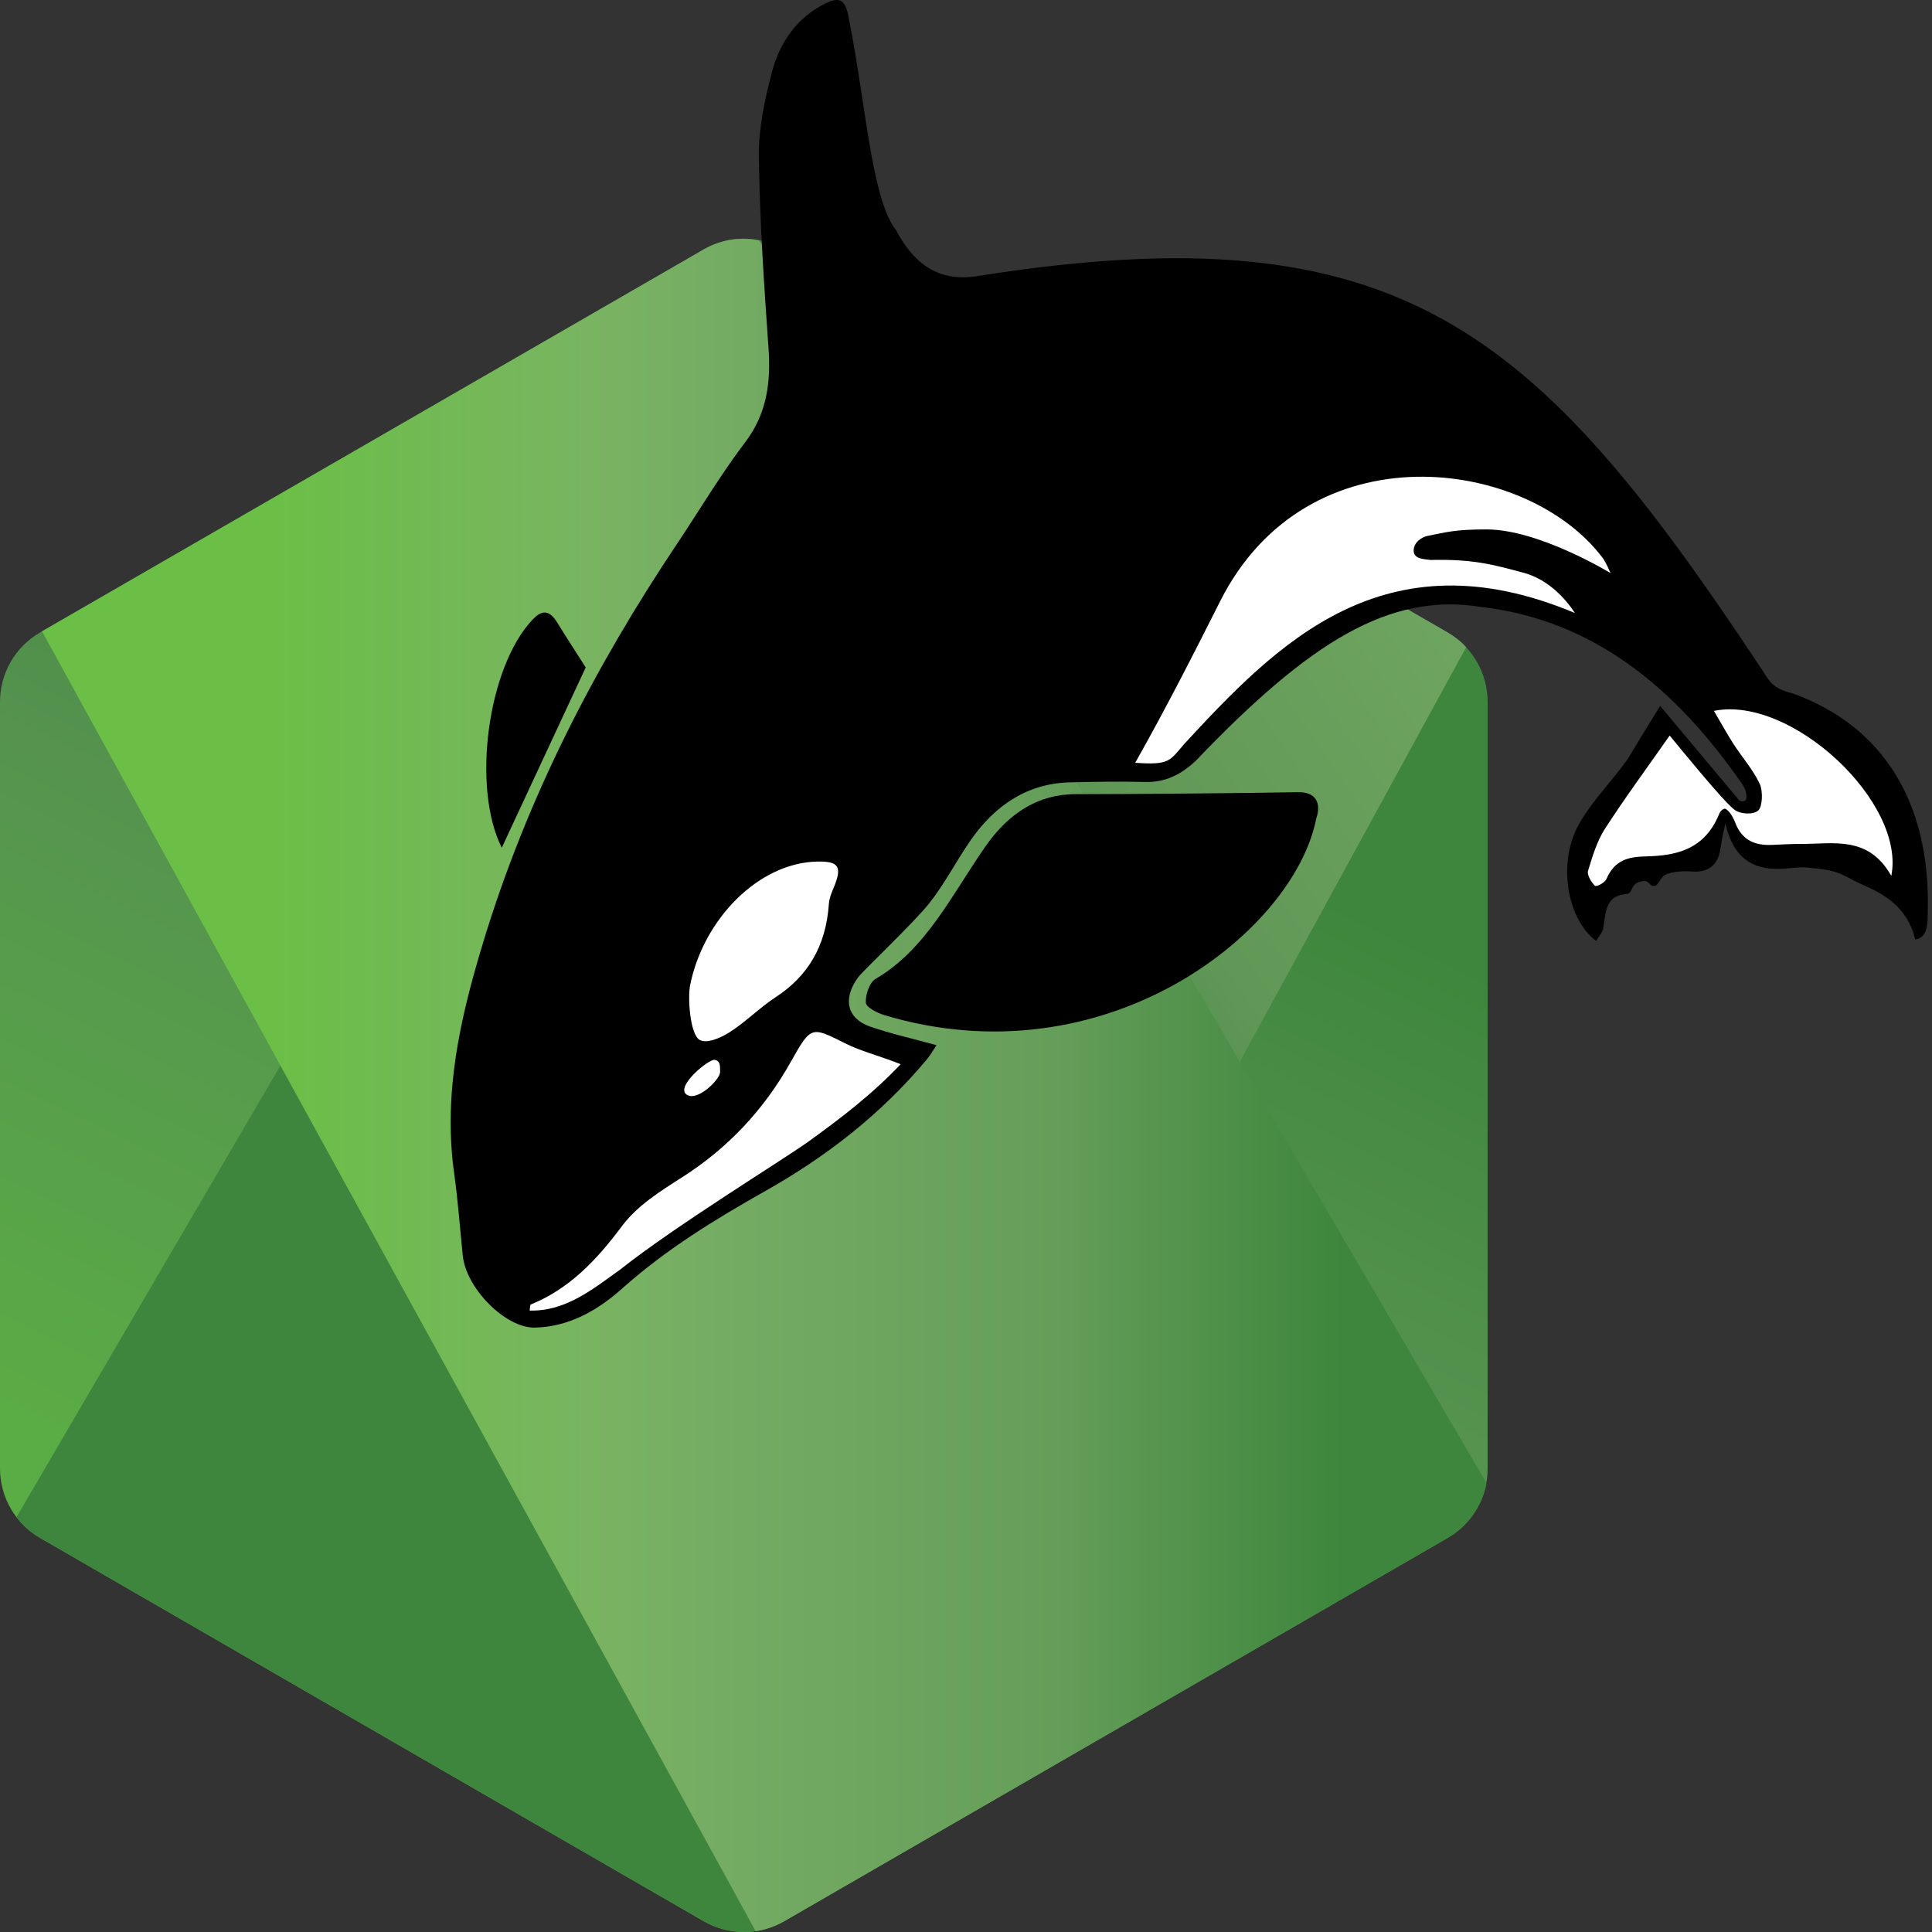 <?xml version="1.0" standalone="no"?><!-- Generator: Gravit.io --><svg xmlns="http://www.w3.org/2000/svg" xmlns:xlink="http://www.w3.org/1999/xlink" style="isolation:isolate" viewBox="0 0 400 400" width="400" height="400"><rect x="0" y="0" width="400" height="400" fill="#333333" stroke="none"/><defs><clipPath id="_clipPath_wOC5kHfEUJBEVxHw4wkcn2HKTjhbiPtX"><rect width="400" height="400"/></clipPath></defs><g clip-path="url(#_clipPath_wOC5kHfEUJBEVxHw4wkcn2HKTjhbiPtX)"><g style="isolation:isolate"><clipPath id="_clipPath_L6UUssT70W97HcFDig89p0twFZhs3c5T"><path d=" M 145.711 51.628 L 8.304 130.938 C 3.157 133.906 0 139.386 0 145.308 L 0 304.039 C 0 309.965 3.157 315.442 8.304 318.409 L 145.721 397.781 C 150.858 400.74 157.191 400.74 162.322 397.781 L 299.716 318.409 C 304.836 315.442 308 309.962 308 304.039 L 308 145.308 C 308 139.386 304.836 133.906 299.683 130.938 L 162.309 51.628 C 159.732 50.151 156.862 49.411 153.992 49.411 C 151.122 49.411 148.252 50.151 145.675 51.628" fill="rgb(255,255,255)"/></clipPath><g clip-path="url(#_clipPath_L6UUssT70W97HcFDig89p0twFZhs3c5T)"><g><linearGradient id="_lgradient_15" x1="0.669" y1="0.159" x2="0.335" y2="0.842" gradientTransform="matrix(585.717,0,0,594.79,-138.862,-72.315)" gradientUnits="userSpaceOnUse"><stop offset="30%" stop-opacity="1" style="stop-color:rgb(62,134,61)"/><stop offset="50%" stop-opacity="1" style="stop-color:rgb(85,147,79)"/><stop offset="80%" stop-opacity="1" style="stop-color:rgb(90,173,69)"/></linearGradient><path d=" M 446.855 117.472 L 59.666 -72.315 L -138.862 332.679 L 248.318 522.475 L 446.855 117.472 Z " fill="url(#_lgradient_15)"/></g></g><clipPath id="_clipPath_sBa4UojtW9GYpQ2tBjHtZmTAy1dv9Wab"><path d=" M 3.405 314.117 C 4.719 315.823 6.363 317.301 8.297 318.409 L 126.168 386.493 L 145.802 397.778 C 148.738 399.474 152.084 400.192 155.371 399.947 C 156.467 399.859 157.563 399.654 158.633 399.35 L 303.555 133.994 C 302.446 132.788 301.148 131.776 299.693 130.929 L 209.721 78.973 L 162.162 51.609 C 160.812 50.826 159.347 50.272 157.857 49.88 L 3.405 314.117 Z " fill="rgb(255,255,255)"/></clipPath><g clip-path="url(#_clipPath_sBa4UojtW9GYpQ2tBjHtZmTAy1dv9Wab)"><g><linearGradient id="_lgradient_16" x1="0.218" y1="0.713" x2="0.787" y2="0.293" gradientTransform="matrix(634.966,0,0,637.154,-164.001,-93.522)" gradientUnits="userSpaceOnUse"><stop offset="57%" stop-opacity="1" style="stop-color:rgb(62,134,61)"/><stop offset="72%" stop-opacity="1" style="stop-color:rgb(97,152,87)"/><stop offset="100%" stop-opacity="1" style="stop-color:rgb(118,172,100)"/></linearGradient><path d=" M -164.001 173.605 L 109.394 543.633 L 470.964 276.496 L 197.552 -93.522 L -164.001 173.605 Z " fill="url(#_lgradient_16)"/></g></g><clipPath id="_clipPath_5eLkKkR517IPGD4uNzCFhhzOFzNOP5lb"><path d=" M 152.351 49.502 C 150.045 49.73 147.792 50.448 145.714 51.628 L 8.698 130.71 L 156.444 399.817 C 158.499 399.523 160.521 398.838 162.348 397.781 L 299.755 318.409 C 303.995 315.95 306.898 311.789 307.778 307.072 L 157.162 49.773 C 156.053 49.554 154.944 49.44 153.803 49.44 C 153.346 49.44 152.889 49.463 152.433 49.505" fill="rgb(255,255,255)"/></clipPath><g clip-path="url(#_clipPath_5eLkKkR517IPGD4uNzCFhhzOFzNOP5lb)"><g><linearGradient id="_lgradient_17" x1="0" y1="0.5" x2="1" y2="0.5" gradientTransform="matrix(299.024,0,0,350.383,8.695,49.44)" gradientUnits="userSpaceOnUse"><stop offset="16%" stop-opacity="1" style="stop-color:rgb(107,191,71)"/><stop offset="38%" stop-opacity="1" style="stop-color:rgb(121,180,97)"/><stop offset="47%" stop-opacity="1" style="stop-color:rgb(117,172,100)"/><stop offset="70%" stop-opacity="1" style="stop-color:rgb(101,158,90)"/><stop offset="90%" stop-opacity="1" style="stop-color:rgb(62,134,61)"/></linearGradient><path d=" M 8.695 49.44 L 8.695 399.823 L 307.72 399.823 L 307.72 49.44 L 8.695 49.44 Z " fill="url(#_lgradient_17)"/></g></g></g><g style="isolation:isolate"><path d=" M 268.694 164.013 C 260.834 164.196 230.24 164.451 222.808 164.418 C 214.913 164.383 208.781 168.412 204.004 175.274 C 197.115 185.175 191.707 196.615 181.226 202.699 C 180.068 203.372 179.137 205.992 179.262 207.591 C 179.338 208.569 181.543 209.661 182.94 210.124 C 228.754 223.962 267.88 193.071 272.508 169.491 C 273.628 166.208 272.394 163.927 268.694 164.013 Z " fill="rgb(0,0,0)"/><path d=" M 121.266 138.187 C 119.41 135.268 117.391 132.166 115.44 129.008 C 113.906 126.524 112.46 125.962 110.249 128.302 C 100.95 138.138 97.623 163.05 103.886 175.515 C 109.699 163.031 115.585 150.388 121.266 138.187 Z " fill="rgb(0,0,0)"/><path d=" M 370.987 143.505 C 366.478 142.493 366.045 140.359 364.087 137.586 C 317.907 67.97 289.683 43.393 202.646 57.116 C 194.619 58.511 189.355 54.935 185.473 47.573 C 180.444 41.26 179.174 20.865 175.814 4.236 C 175.144 0.063 174.107 -0.909 170.713 0.803 C 165.127 3.623 161.428 8.642 159.759 15.126 C 158.322 20.711 157.035 26.636 157.113 32.384 C 157.292 45.607 158.172 58.83 159.108 72.02 C 159.628 79.36 158.72 85.724 154.273 91.575 C 149.217 98.228 144.866 105.579 140.172 112.597 C 123.213 137.955 109.096 165.12 99.939 195.417 C 95.283 210.816 91.708 226.406 94.037 242.98 C 94.828 248.608 95.228 254.307 95.814 259.973 C 96.519 266.789 104.697 274.978 110.701 274.864 C 117.594 274.734 123.567 271.456 128.778 266.803 C 137.98 258.587 148.141 252.403 158.543 246.532 C 170.928 239.542 182.304 230.817 191.907 219.319 C 192.614 218.472 193.177 217.467 193.901 216.396 C 189 215.044 184.495 214.049 180.128 212.534 C 175.369 210.881 174.425 206.81 177.633 202.39 C 178.707 200.91 189.102 191.166 192.423 186.974 C 195.576 182.994 197.984 178.259 200.914 174.032 C 206.17 166.444 213.006 162.167 221.587 161.974 C 226.738 161.86 231.896 161.765 237.046 161.899 C 241.119 162.004 244.374 160.509 247.577 157.51 C 271.016 132.995 287.592 122.584 306.639 125.664 C 329.646 128.306 346.815 142.224 360.721 162.374 C 361.234 163.116 361.669 164.151 361.574 165.216 C 361.48 166.281 360.137 165.769 360.137 165.769 C 360.137 165.769 348.964 152.409 343.724 146.159 C 340.895 150.658 337.008 157.145 336.966 157.204 C 333.719 161.748 329.733 165.695 326.949 170.557 C 322.427 178.45 324.353 190.226 330.467 194.804 C 330.988 193.89 331.847 193.031 331.969 192.052 C 332.441 188.267 332.709 185.413 336.638 185.121 C 338.42 184.989 337.146 182.614 340.527 182.407 C 341.582 182.5 341.501 183.521 342.556 183.428 C 343.409 183.289 343.788 181.611 344.708 181.155 C 346.534 180.25 348.963 180.362 350.761 180.446 C 354.094 180.603 355.687 178.602 356.12 176.159 C 356.407 174.549 356.537 173.284 357.228 170.457 C 358.824 177.741 362.972 179.94 368.119 179.888 C 370.552 179.863 373.055 179.284 375.402 179.764 C 381.118 180.18 382.13 181.645 385.351 183.045 C 390.317 185.199 394.83 187.797 396.544 194.515 C 399.221 194.095 399.109 191.023 399.131 188.322 C 399.602 165.995 389.738 150.176 370.987 143.505 Z " fill="rgb(0,0,0)"/></g><g style="isolation:isolate"><path d=" M 169.234 178.378 C 173.75 178.294 174.431 179.478 172.531 183.974 C 172.107 184.977 171.683 186.074 171.608 187.16 C 171.006 195.871 167.26 202.102 160.648 206.414 C 157.305 208.593 154.377 211.608 151.014 213.736 C 149.169 214.904 146.297 216.152 144.831 215.283 C 142.886 214.149 142.337 206.638 142.894 203.909 C 145.689 190.21 157.107 178.604 169.234 178.378 L 169.234 178.378 Z " fill="rgb(255,255,255)"/><path d=" M 147.964 219.431 C 149.151 219.648 149.084 220.61 149.089 222.006 C 149.094 223.402 144.392 228.216 142.128 226.608 C 139.824 224.901 146.775 219.213 147.964 219.431 Z " fill="rgb(255,255,255)"/><path d=" M 186.469 220.333 C 180.501 226.642 173.841 231.695 167.366 236.361 C 162.306 240.005 139.749 253.829 128.418 262.839 C 122.66 266.966 117.063 271.549 109.655 271.333 C 109.771 270.63 109.755 270.133 109.876 270.084 C 117.669 266.958 123.417 261.053 128.735 253.899 C 131.947 249.58 136.759 246.595 141.214 243.753 C 150.535 237.806 158.086 229.958 163.84 219.644 C 167.946 212.285 168.106 212.579 174.912 215.977 C 178.414 217.726 181.416 218.347 186.469 220.333 L 186.469 220.333 Z " fill="rgb(255,255,255)"/><path d=" M 296.149 115.934 C 305.082 115.723 309.173 116.909 315.507 118.602 C 320.525 119.992 324.031 123.827 326.081 126.928 C 286.547 110.296 264.296 133.336 245.127 154.092 C 242.178 157.536 242.12 158.437 235.033 157.925 C 241.3 146.842 247.014 135.616 252.611 124.497 C 270.715 88.532 316.21 94.691 331.843 115.547 C 332.481 116.399 333.45 118.657 333.45 118.657 C 333.45 118.657 318.655 109.611 307.774 109.611 C 301.22 109.611 299.577 110.164 295.526 110.96 C 294.457 111.171 292.669 112.229 292.684 114.017 C 292.699 115.807 294.939 115.738 296.149 115.934 L 296.149 115.934 Z " fill="rgb(255,255,255)"/><path d=" M 391.573 181.345 C 386.823 172.938 379.645 174.758 372.925 174.724 C 370.923 174.713 368.919 174.844 366.916 174.927 C 363.534 175.067 360.681 174.163 359.205 170.186 C 358.825 169.163 357.873 167.58 357.082 167.419 C 356.31 167.661 356.054 168.236 355.916 168.57 C 352.866 175.984 346.949 177.156 340.806 177.305 C 337.253 177.391 334.343 177.953 332.595 181.985 C 332.257 182.767 330.528 183.666 330.229 183.39 C 329.472 182.694 328.542 181.118 328.78 180.325 C 329.687 177.305 330.649 174.136 332.282 171.603 C 336.424 165.179 340.94 159.069 345.69 152.286 C 347.929 154.982 356.767 165.9 359.107 167.657 C 360.341 168.584 363.01 168.726 364.032 167.793 C 364.913 166.989 365.023 163.766 364.339 162.309 C 362.941 159.331 360.732 156.862 358.95 154.107 C 357.619 152.051 356.434 149.873 354.849 147.182 C 370.847 143.919 394.607 166.12 391.573 181.345 L 391.573 181.345 Z " fill="rgb(255,255,255)"/></g></g></svg>